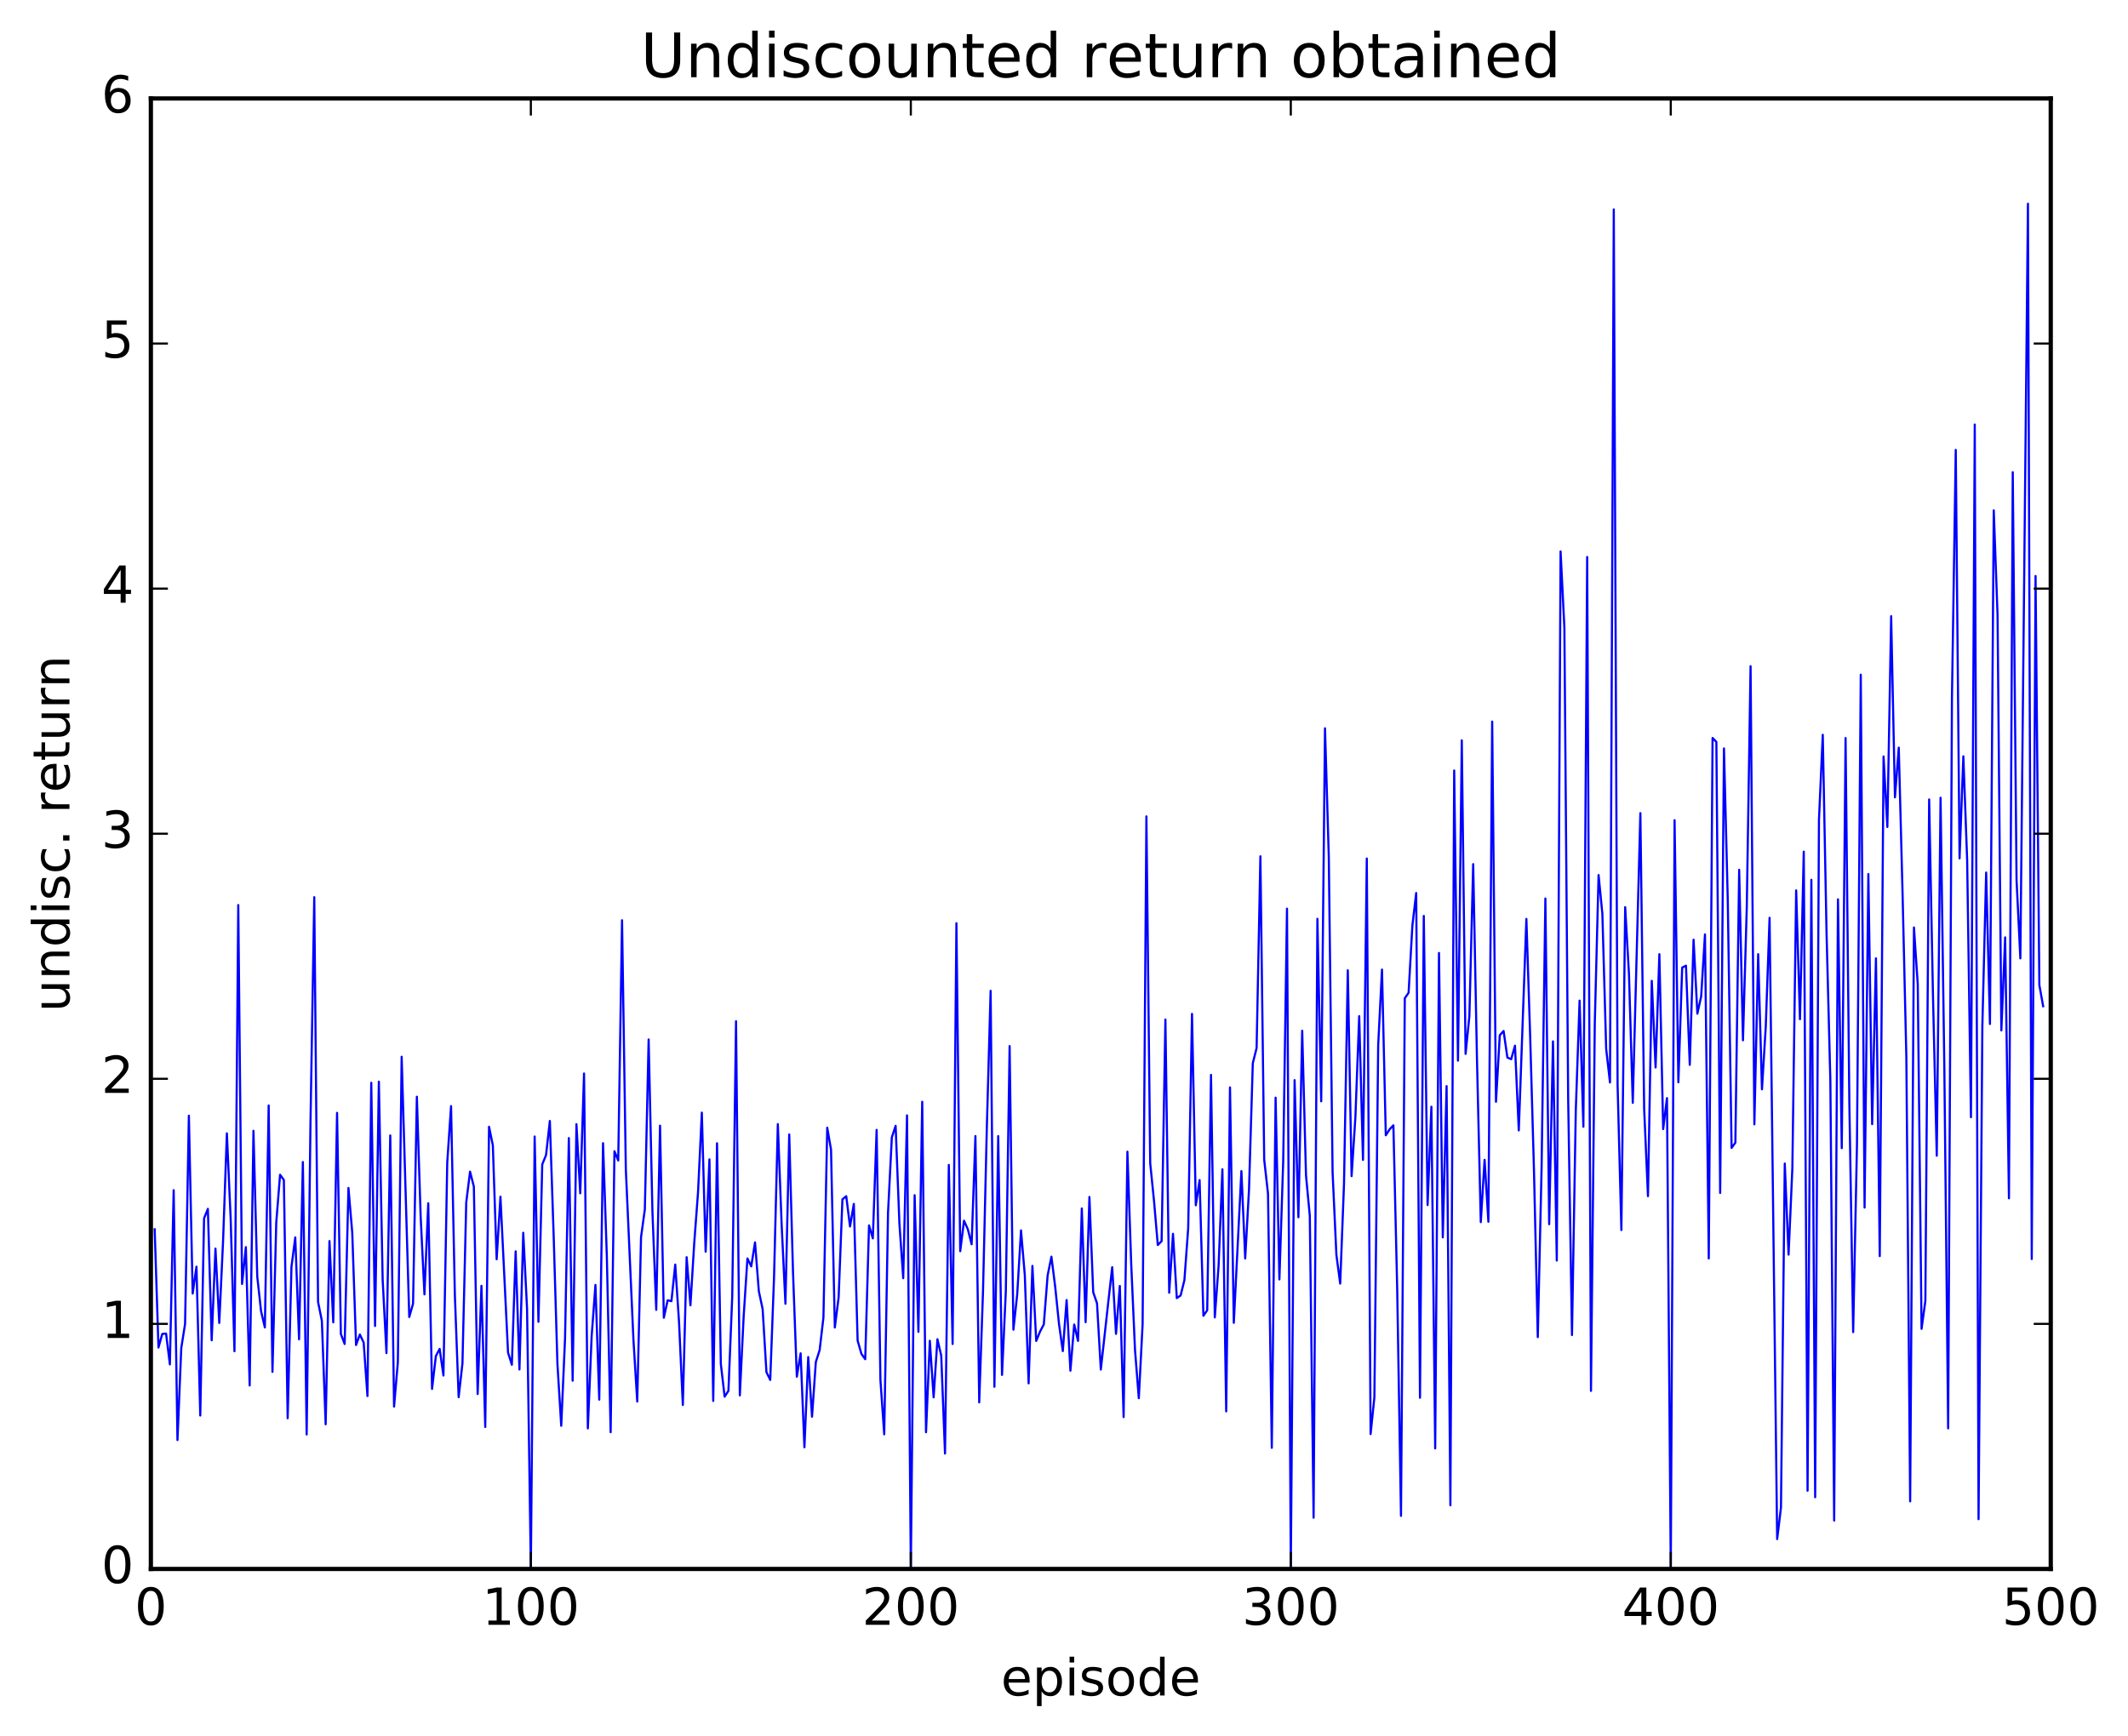<?xml version="1.0" encoding="utf-8" standalone="no"?>
<!DOCTYPE svg PUBLIC "-//W3C//DTD SVG 1.1//EN"
  "http://www.w3.org/Graphics/SVG/1.1/DTD/svg11.dtd">
<!-- Created with matplotlib (http://matplotlib.org/) -->
<svg height="408pt" version="1.1" viewBox="0 0 500 408" width="500pt" xmlns="http://www.w3.org/2000/svg" xmlns:xlink="http://www.w3.org/1999/xlink">
 <defs>
  <style type="text/css">
*{stroke-linecap:butt;stroke-linejoin:round;stroke-miterlimit:100000;}
  </style>
 </defs>
 <g id="figure_1">
  <g id="patch_1">
   <path d="M 0 408.169 
L 500.501 408.169 
L 500.501 0 
L 0 0 
z
" style="fill:#ffffff;"/>
  </g>
  <g id="axes_1">
   <g id="patch_2">
    <path d="M 35.449 368.742 
L 481.849 368.742 
L 481.849 23.142 
L 35.449 23.142 
z
" style="fill:#ffffff;"/>
   </g>
   <g id="line2d_1">
    <path clip-path="url(#p839afb2a1e)" d="M 36.342 288.913 
L 37.234 316.696 
L 38.127 313.504 
L 39.02 313.414 
L 39.913 320.666 
L 40.806 279.722 
L 41.698 338.449 
L 42.591 316.83 
L 43.484 311.155 
L 44.377 262.21 
L 45.27 304.016 
L 46.162 297.7 
L 47.055 332.679 
L 47.948 286.339 
L 48.841 284.112 
L 49.734 315 
L 50.626 293.447 
L 51.519 310.923 
L 52.412 291.702 
L 53.305 266.364 
L 54.198 286.371 
L 55.09 317.571 
L 55.983 212.708 
L 56.876 301.763 
L 57.769 293.102 
L 58.662 325.616 
L 59.554 265.764 
L 60.447 300.029 
L 61.34 308.172 
L 62.233 311.982 
L 63.126 259.811 
L 64.018 322.424 
L 64.911 287.31 
L 65.804 276.091 
L 66.697 277.318 
L 67.59 333.314 
L 68.482 297.735 
L 69.375 290.815 
L 70.268 314.774 
L 71.161 273.105 
L 72.054 337.135 
L 72.946 264.209 
L 73.839 210.86 
L 74.732 305.987 
L 75.625 310.411 
L 76.518 334.741 
L 77.41 291.677 
L 78.303 310.776 
L 79.196 261.553 
L 80.089 313.52 
L 80.982 315.869 
L 81.874 279.197 
L 82.767 289.726 
L 83.66 316.107 
L 84.553 313.642 
L 85.446 315.52 
L 86.338 328.103 
L 87.231 254.47 
L 88.124 311.632 
L 89.017 254.208 
L 89.91 300.736 
L 90.802 318.008 
L 91.695 266.849 
L 92.588 330.585 
L 93.481 320.136 
L 94.374 248.36 
L 96.159 309.53 
L 97.052 306.396 
L 97.945 257.757 
L 98.838 285.939 
L 99.73 304.206 
L 100.623 282.796 
L 101.516 326.423 
L 102.409 318.7 
L 103.302 317.029 
L 104.194 323.277 
L 105.087 273.185 
L 105.98 259.961 
L 106.873 304.306 
L 107.766 328.37 
L 108.658 320.461 
L 109.551 282.581 
L 110.444 275.362 
L 111.337 278.863 
L 112.23 327.622 
L 113.122 302.198 
L 114.015 335.37 
L 114.908 264.812 
L 115.801 269.178 
L 116.694 295.957 
L 117.586 281.24 
L 119.372 317.898 
L 120.265 320.746 
L 121.158 294.093 
L 122.05 321.865 
L 122.943 289.727 
L 123.836 307.545 
L 124.729 368.742 
L 125.622 267.109 
L 126.514 310.648 
L 127.407 273.665 
L 128.3 271.467 
L 129.193 263.453 
L 130.086 290.309 
L 130.978 320.618 
L 131.871 335.092 
L 132.764 314.554 
L 133.657 267.475 
L 134.55 324.496 
L 135.442 264.203 
L 136.335 280.456 
L 137.228 252.292 
L 138.121 335.699 
L 139.014 314.057 
L 139.906 301.99 
L 140.799 328.946 
L 141.692 268.676 
L 142.585 295.297 
L 143.478 336.604 
L 144.37 270.559 
L 145.263 272.743 
L 146.156 216.282 
L 147.049 274.862 
L 148.834 314.885 
L 149.727 329.391 
L 150.62 290.762 
L 151.513 284.221 
L 152.406 244.294 
L 153.298 284.758 
L 154.191 307.844 
L 155.084 264.555 
L 155.977 309.697 
L 156.87 305.606 
L 157.762 305.8 
L 158.655 297.199 
L 159.548 310.738 
L 160.441 330.202 
L 161.334 295.472 
L 162.226 306.776 
L 163.119 292.147 
L 164.012 280.208 
L 164.905 261.49 
L 165.798 294.174 
L 166.69 272.474 
L 167.583 329.254 
L 168.476 268.693 
L 169.369 320.557 
L 170.262 328.241 
L 171.154 326.88 
L 172.047 304.744 
L 172.94 240.02 
L 173.833 327.946 
L 174.726 309.494 
L 175.618 295.767 
L 176.511 297.622 
L 177.404 291.985 
L 178.297 303.458 
L 179.19 307.649 
L 180.082 322.459 
L 180.975 324.318 
L 181.868 300.275 
L 182.761 264.195 
L 183.654 287.783 
L 184.546 306.413 
L 185.439 266.619 
L 186.332 299.103 
L 187.225 323.557 
L 188.118 318.063 
L 189.01 340.151 
L 189.903 318.937 
L 190.796 332.956 
L 191.689 320.104 
L 192.582 317.316 
L 193.474 309.669 
L 194.367 265.03 
L 195.26 270.175 
L 196.153 311.994 
L 197.046 304.919 
L 197.938 281.875 
L 198.831 281.132 
L 199.724 288.253 
L 200.617 282.949 
L 201.51 315.075 
L 202.402 318.191 
L 203.295 319.44 
L 204.188 288.008 
L 205.081 291.048 
L 205.974 265.548 
L 206.866 324.302 
L 207.759 337.093 
L 208.652 285.023 
L 209.545 267.319 
L 210.438 264.598 
L 211.33 287.583 
L 212.223 300.404 
L 213.116 262.14 
L 214.009 368.742 
L 214.902 280.902 
L 215.794 313.006 
L 216.687 258.946 
L 217.58 336.612 
L 218.473 315.116 
L 219.366 328.402 
L 220.258 314.747 
L 221.151 318.583 
L 222.044 341.617 
L 222.937 273.782 
L 223.83 315.868 
L 224.722 216.976 
L 225.615 294.057 
L 226.508 286.897 
L 227.401 288.891 
L 228.294 292.43 
L 229.186 266.997 
L 230.079 329.597 
L 230.972 303.42 
L 231.865 265.13 
L 232.758 232.862 
L 233.65 325.921 
L 234.543 267.005 
L 235.436 323.133 
L 236.329 303.549 
L 237.222 245.861 
L 238.114 312.5 
L 239.007 304.212 
L 239.9 289.173 
L 240.793 299.701 
L 241.686 325.118 
L 242.578 297.52 
L 243.471 315.153 
L 244.364 312.972 
L 245.257 311.254 
L 246.15 299.769 
L 247.042 295.344 
L 247.935 302.466 
L 248.828 311.176 
L 249.721 317.537 
L 250.614 305.54 
L 251.506 322.136 
L 252.399 311.293 
L 253.292 315.14 
L 254.185 284.012 
L 255.078 310.741 
L 255.97 281.315 
L 256.863 303.701 
L 257.756 306.309 
L 258.649 321.876 
L 260.434 305.754 
L 261.327 297.819 
L 262.22 313.493 
L 263.113 302.232 
L 264.006 333.043 
L 264.898 270.67 
L 265.791 297.031 
L 266.684 317.275 
L 267.577 328.608 
L 268.47 311.224 
L 269.362 191.871 
L 270.255 273.379 
L 271.148 282.212 
L 272.041 292.607 
L 272.934 291.695 
L 273.826 239.611 
L 274.719 303.821 
L 275.612 289.973 
L 276.505 305.083 
L 277.398 304.467 
L 278.29 300.873 
L 279.183 288.619 
L 280.076 238.285 
L 280.969 283.27 
L 281.862 277.349 
L 282.754 309.24 
L 283.647 307.947 
L 284.54 252.63 
L 285.433 309.621 
L 286.326 297.437 
L 287.218 274.813 
L 288.111 331.704 
L 289.004 255.561 
L 289.897 310.888 
L 291.682 275.233 
L 292.575 295.776 
L 293.468 279.627 
L 294.361 249.874 
L 295.254 246.32 
L 296.146 201.25 
L 297.039 272.54 
L 297.932 280.536 
L 298.825 340.267 
L 299.718 257.974 
L 300.61 300.693 
L 301.503 272.965 
L 302.396 213.556 
L 303.289 368.742 
L 304.182 253.854 
L 305.074 286.081 
L 305.967 242.252 
L 306.86 276.237 
L 307.753 285.734 
L 308.646 356.692 
L 309.538 215.936 
L 310.431 258.831 
L 311.324 171.165 
L 312.217 201.41 
L 313.11 275.568 
L 314.002 294.934 
L 314.895 301.674 
L 315.788 278.297 
L 316.681 228.039 
L 317.574 276.418 
L 318.466 262.618 
L 319.359 238.815 
L 320.252 272.606 
L 321.145 201.773 
L 322.038 337.038 
L 322.93 328.412 
L 323.823 245.642 
L 324.716 227.87 
L 325.609 266.821 
L 326.502 265.424 
L 327.394 264.479 
L 328.287 302.803 
L 329.18 356.266 
L 330.073 234.617 
L 330.966 233.318 
L 331.858 217.527 
L 332.751 209.874 
L 333.644 328.499 
L 334.537 215.264 
L 335.43 283.215 
L 336.322 260.11 
L 337.215 340.409 
L 338.108 223.969 
L 339.001 290.814 
L 339.894 255.262 
L 340.786 353.78 
L 341.679 181.083 
L 342.572 249.278 
L 343.465 173.995 
L 344.358 247.685 
L 345.25 238.824 
L 346.143 203.089 
L 347.036 249.055 
L 347.929 287.23 
L 348.822 272.591 
L 349.714 287.144 
L 350.607 169.591 
L 351.5 258.939 
L 352.393 243.304 
L 353.286 242.309 
L 354.178 248.541 
L 355.071 248.932 
L 355.964 245.763 
L 356.857 265.674 
L 358.642 215.963 
L 359.535 243.723 
L 360.428 275.094 
L 361.321 314.258 
L 362.214 274.574 
L 363.106 211.17 
L 363.999 287.719 
L 364.892 244.746 
L 365.785 296.26 
L 366.678 129.588 
L 367.57 147.416 
L 368.463 258.394 
L 369.356 313.76 
L 370.249 261.055 
L 371.142 235.171 
L 372.034 264.804 
L 372.927 130.907 
L 373.82 326.885 
L 374.713 240.558 
L 375.606 205.661 
L 376.498 214.766 
L 377.391 246.529 
L 378.284 254.409 
L 379.177 49.225 
L 380.07 254.893 
L 380.962 289.086 
L 381.855 213.197 
L 382.748 228.938 
L 383.641 259.178 
L 385.426 191.108 
L 386.319 260.719 
L 387.212 281.129 
L 388.105 230.52 
L 388.998 250.883 
L 389.89 224.254 
L 390.783 265.364 
L 391.676 258.087 
L 392.569 368.742 
L 393.462 192.763 
L 394.354 254.359 
L 395.247 227.411 
L 396.14 226.951 
L 397.033 250.261 
L 397.926 220.844 
L 398.818 238.238 
L 399.711 234.16 
L 400.604 219.609 
L 401.497 295.77 
L 402.39 173.439 
L 403.282 174.368 
L 404.175 280.372 
L 405.068 175.906 
L 405.961 211.545 
L 406.854 269.789 
L 407.746 268.551 
L 408.639 204.42 
L 409.532 244.491 
L 410.425 213.316 
L 411.318 156.576 
L 412.21 264.247 
L 413.103 224.253 
L 413.996 256.015 
L 414.889 241.247 
L 415.782 215.707 
L 417.567 361.716 
L 418.46 354.322 
L 419.353 273.462 
L 420.246 294.867 
L 421.138 274.542 
L 422.031 209.259 
L 422.924 239.539 
L 423.817 200.153 
L 424.71 350.356 
L 425.602 206.767 
L 426.495 351.876 
L 427.388 192.707 
L 428.281 172.692 
L 429.174 219.424 
L 430.066 254.004 
L 430.959 357.371 
L 431.852 211.364 
L 432.745 269.843 
L 433.638 173.462 
L 434.53 259.39 
L 435.423 313.076 
L 436.316 269.148 
L 437.209 158.567 
L 438.102 283.807 
L 438.994 205.418 
L 439.887 264.198 
L 440.78 225.232 
L 441.673 295.216 
L 442.566 177.786 
L 443.458 194.354 
L 444.351 144.812 
L 445.244 187.39 
L 446.137 175.716 
L 447.03 209.93 
L 447.922 248.504 
L 448.815 352.853 
L 449.708 217.976 
L 450.601 231.316 
L 451.494 312.312 
L 452.386 305.752 
L 453.279 187.891 
L 454.172 233.774 
L 455.065 271.618 
L 455.958 187.488 
L 456.85 251.321 
L 457.743 335.696 
L 458.636 164.007 
L 459.529 105.738 
L 460.422 201.735 
L 461.314 177.75 
L 462.207 202.181 
L 463.1 262.574 
L 463.993 99.769 
L 464.886 357.04 
L 465.778 241.131 
L 466.671 205.067 
L 467.564 240.66 
L 468.457 119.938 
L 469.35 144.576 
L 470.242 242.17 
L 471.135 220.308 
L 472.028 281.625 
L 472.921 110.981 
L 473.814 206.851 
L 474.706 225.239 
L 476.492 47.879 
L 477.385 295.905 
L 478.278 135.371 
L 479.17 231.513 
L 480.063 236.485 
L 480.063 236.485 
" style="fill:none;stroke:#0000ff;stroke-linecap:square;stroke-width:0.5;"/>
   </g>
   <g id="patch_3">
    <path d="M 35.449 368.742 
L 35.449 23.142 
" style="fill:none;stroke:#000000;stroke-linecap:square;stroke-linejoin:miter;"/>
   </g>
   <g id="patch_4">
    <path d="M 481.849 368.742 
L 481.849 23.142 
" style="fill:none;stroke:#000000;stroke-linecap:square;stroke-linejoin:miter;"/>
   </g>
   <g id="patch_5">
    <path d="M 35.449 23.142 
L 481.849 23.142 
" style="fill:none;stroke:#000000;stroke-linecap:square;stroke-linejoin:miter;"/>
   </g>
   <g id="patch_6">
    <path d="M 35.449 368.742 
L 481.849 368.742 
" style="fill:none;stroke:#000000;stroke-linecap:square;stroke-linejoin:miter;"/>
   </g>
   <g id="matplotlib.axis_1">
    <g id="xtick_1">
     <g id="line2d_2">
      <defs>
       <path d="M 0 0 
L 0 -4 
" id="m6b965573c4" style="stroke:#000000;stroke-width:0.5;"/>
      </defs>
      <g>
       <use style="stroke:#000000;stroke-width:0.5;" x="35.449" xlink:href="#m6b965573c4" y="368.742"/>
      </g>
     </g>
     <g id="line2d_3">
      <defs>
       <path d="M 0 0 
L 0 4 
" id="m1d250a4762" style="stroke:#000000;stroke-width:0.5;"/>
      </defs>
      <g>
       <use style="stroke:#000000;stroke-width:0.5;" x="35.449" xlink:href="#m1d250a4762" y="23.142"/>
      </g>
     </g>
     <g id="text_1">
      <!-- 0 -->
      <defs>
       <path d="M 31.781 66.406 
Q 24.172 66.406 20.328 58.906 
Q 16.5 51.422 16.5 36.375 
Q 16.5 21.391 20.328 13.891 
Q 24.172 6.391 31.781 6.391 
Q 39.453 6.391 43.281 13.891 
Q 47.125 21.391 47.125 36.375 
Q 47.125 51.422 43.281 58.906 
Q 39.453 66.406 31.781 66.406 
M 31.781 74.219 
Q 44.047 74.219 50.516 64.516 
Q 56.984 54.828 56.984 36.375 
Q 56.984 17.969 50.516 8.266 
Q 44.047 -1.422 31.781 -1.422 
Q 19.531 -1.422 13.062 8.266 
Q 6.594 17.969 6.594 36.375 
Q 6.594 54.828 13.062 64.516 
Q 19.531 74.219 31.781 74.219 
" id="BitstreamVeraSans-Roman-30"/>
      </defs>
      <g transform="translate(31.631 381.86)scale(0.12 -0.12)">
       <use xlink:href="#BitstreamVeraSans-Roman-30"/>
      </g>
     </g>
    </g>
    <g id="xtick_2">
     <g id="line2d_4">
      <g>
       <use style="stroke:#000000;stroke-width:0.5;" x="124.729" xlink:href="#m6b965573c4" y="368.742"/>
      </g>
     </g>
     <g id="line2d_5">
      <g>
       <use style="stroke:#000000;stroke-width:0.5;" x="124.729" xlink:href="#m1d250a4762" y="23.142"/>
      </g>
     </g>
     <g id="text_2">
      <!-- 100 -->
      <defs>
       <path d="M 12.406 8.297 
L 28.516 8.297 
L 28.516 63.922 
L 10.984 60.406 
L 10.984 69.391 
L 28.422 72.906 
L 38.281 72.906 
L 38.281 8.297 
L 54.391 8.297 
L 54.391 0 
L 12.406 0 
z
" id="BitstreamVeraSans-Roman-31"/>
      </defs>
      <g transform="translate(113.276 381.86)scale(0.12 -0.12)">
       <use xlink:href="#BitstreamVeraSans-Roman-31"/>
       <use x="63.623" xlink:href="#BitstreamVeraSans-Roman-30"/>
       <use x="127.246" xlink:href="#BitstreamVeraSans-Roman-30"/>
      </g>
     </g>
    </g>
    <g id="xtick_3">
     <g id="line2d_6">
      <g>
       <use style="stroke:#000000;stroke-width:0.5;" x="214.009" xlink:href="#m6b965573c4" y="368.742"/>
      </g>
     </g>
     <g id="line2d_7">
      <g>
       <use style="stroke:#000000;stroke-width:0.5;" x="214.009" xlink:href="#m1d250a4762" y="23.142"/>
      </g>
     </g>
     <g id="text_3">
      <!-- 200 -->
      <defs>
       <path d="M 19.188 8.297 
L 53.609 8.297 
L 53.609 0 
L 7.328 0 
L 7.328 8.297 
Q 12.938 14.109 22.625 23.891 
Q 32.328 33.688 34.812 36.531 
Q 39.547 41.844 41.422 45.531 
Q 43.312 49.219 43.312 52.781 
Q 43.312 58.594 39.234 62.25 
Q 35.156 65.922 28.609 65.922 
Q 23.969 65.922 18.812 64.312 
Q 13.672 62.703 7.812 59.422 
L 7.812 69.391 
Q 13.766 71.781 18.938 73 
Q 24.125 74.219 28.422 74.219 
Q 39.75 74.219 46.484 68.547 
Q 53.219 62.891 53.219 53.422 
Q 53.219 48.922 51.531 44.891 
Q 49.859 40.875 45.406 35.406 
Q 44.188 33.984 37.641 27.219 
Q 31.109 20.453 19.188 8.297 
" id="BitstreamVeraSans-Roman-32"/>
      </defs>
      <g transform="translate(202.556 381.86)scale(0.12 -0.12)">
       <use xlink:href="#BitstreamVeraSans-Roman-32"/>
       <use x="63.623" xlink:href="#BitstreamVeraSans-Roman-30"/>
       <use x="127.246" xlink:href="#BitstreamVeraSans-Roman-30"/>
      </g>
     </g>
    </g>
    <g id="xtick_4">
     <g id="line2d_8">
      <g>
       <use style="stroke:#000000;stroke-width:0.5;" x="303.289" xlink:href="#m6b965573c4" y="368.742"/>
      </g>
     </g>
     <g id="line2d_9">
      <g>
       <use style="stroke:#000000;stroke-width:0.5;" x="303.289" xlink:href="#m1d250a4762" y="23.142"/>
      </g>
     </g>
     <g id="text_4">
      <!-- 300 -->
      <defs>
       <path d="M 40.578 39.312 
Q 47.656 37.797 51.625 33 
Q 55.609 28.219 55.609 21.188 
Q 55.609 10.406 48.188 4.484 
Q 40.766 -1.422 27.094 -1.422 
Q 22.516 -1.422 17.656 -0.516 
Q 12.797 0.391 7.625 2.203 
L 7.625 11.719 
Q 11.719 9.328 16.594 8.109 
Q 21.484 6.891 26.812 6.891 
Q 36.078 6.891 40.938 10.547 
Q 45.797 14.203 45.797 21.188 
Q 45.797 27.641 41.281 31.266 
Q 36.766 34.906 28.719 34.906 
L 20.219 34.906 
L 20.219 43.016 
L 29.109 43.016 
Q 36.375 43.016 40.234 45.922 
Q 44.094 48.828 44.094 54.297 
Q 44.094 59.906 40.109 62.906 
Q 36.141 65.922 28.719 65.922 
Q 24.656 65.922 20.016 65.031 
Q 15.375 64.156 9.812 62.312 
L 9.812 71.094 
Q 15.438 72.656 20.344 73.438 
Q 25.25 74.219 29.594 74.219 
Q 40.828 74.219 47.359 69.109 
Q 53.906 64.016 53.906 55.328 
Q 53.906 49.266 50.438 45.094 
Q 46.969 40.922 40.578 39.312 
" id="BitstreamVeraSans-Roman-33"/>
      </defs>
      <g transform="translate(291.836 381.86)scale(0.12 -0.12)">
       <use xlink:href="#BitstreamVeraSans-Roman-33"/>
       <use x="63.623" xlink:href="#BitstreamVeraSans-Roman-30"/>
       <use x="127.246" xlink:href="#BitstreamVeraSans-Roman-30"/>
      </g>
     </g>
    </g>
    <g id="xtick_5">
     <g id="line2d_10">
      <g>
       <use style="stroke:#000000;stroke-width:0.5;" x="392.569" xlink:href="#m6b965573c4" y="368.742"/>
      </g>
     </g>
     <g id="line2d_11">
      <g>
       <use style="stroke:#000000;stroke-width:0.5;" x="392.569" xlink:href="#m1d250a4762" y="23.142"/>
      </g>
     </g>
     <g id="text_5">
      <!-- 400 -->
      <defs>
       <path d="M 37.797 64.312 
L 12.891 25.391 
L 37.797 25.391 
z
M 35.203 72.906 
L 47.609 72.906 
L 47.609 25.391 
L 58.016 25.391 
L 58.016 17.188 
L 47.609 17.188 
L 47.609 0 
L 37.797 0 
L 37.797 17.188 
L 4.891 17.188 
L 4.891 26.703 
z
" id="BitstreamVeraSans-Roman-34"/>
      </defs>
      <g transform="translate(381.116 381.86)scale(0.12 -0.12)">
       <use xlink:href="#BitstreamVeraSans-Roman-34"/>
       <use x="63.623" xlink:href="#BitstreamVeraSans-Roman-30"/>
       <use x="127.246" xlink:href="#BitstreamVeraSans-Roman-30"/>
      </g>
     </g>
    </g>
    <g id="xtick_6">
     <g id="line2d_12">
      <g>
       <use style="stroke:#000000;stroke-width:0.5;" x="481.849" xlink:href="#m6b965573c4" y="368.742"/>
      </g>
     </g>
     <g id="line2d_13">
      <g>
       <use style="stroke:#000000;stroke-width:0.5;" x="481.849" xlink:href="#m1d250a4762" y="23.142"/>
      </g>
     </g>
     <g id="text_6">
      <!-- 500 -->
      <defs>
       <path d="M 10.797 72.906 
L 49.516 72.906 
L 49.516 64.594 
L 19.828 64.594 
L 19.828 46.734 
Q 21.969 47.469 24.109 47.828 
Q 26.266 48.188 28.422 48.188 
Q 40.625 48.188 47.75 41.5 
Q 54.891 34.812 54.891 23.391 
Q 54.891 11.625 47.562 5.094 
Q 40.234 -1.422 26.906 -1.422 
Q 22.312 -1.422 17.547 -0.641 
Q 12.797 0.141 7.719 1.703 
L 7.719 11.625 
Q 12.109 9.234 16.797 8.062 
Q 21.484 6.891 26.703 6.891 
Q 35.156 6.891 40.078 11.328 
Q 45.016 15.766 45.016 23.391 
Q 45.016 31 40.078 35.438 
Q 35.156 39.891 26.703 39.891 
Q 22.75 39.891 18.812 39.016 
Q 14.891 38.141 10.797 36.281 
z
" id="BitstreamVeraSans-Roman-35"/>
      </defs>
      <g transform="translate(470.396 381.86)scale(0.12 -0.12)">
       <use xlink:href="#BitstreamVeraSans-Roman-35"/>
       <use x="63.623" xlink:href="#BitstreamVeraSans-Roman-30"/>
       <use x="127.246" xlink:href="#BitstreamVeraSans-Roman-30"/>
      </g>
     </g>
    </g>
    <g id="text_7">
     <!-- episode -->
     <defs>
      <path d="M 45.406 46.391 
L 45.406 75.984 
L 54.391 75.984 
L 54.391 0 
L 45.406 0 
L 45.406 8.203 
Q 42.578 3.328 38.25 0.953 
Q 33.938 -1.422 27.875 -1.422 
Q 17.969 -1.422 11.734 6.484 
Q 5.516 14.406 5.516 27.297 
Q 5.516 40.188 11.734 48.094 
Q 17.969 56 27.875 56 
Q 33.938 56 38.25 53.625 
Q 42.578 51.266 45.406 46.391 
M 14.797 27.297 
Q 14.797 17.391 18.875 11.75 
Q 22.953 6.109 30.078 6.109 
Q 37.203 6.109 41.297 11.75 
Q 45.406 17.391 45.406 27.297 
Q 45.406 37.203 41.297 42.844 
Q 37.203 48.484 30.078 48.484 
Q 22.953 48.484 18.875 42.844 
Q 14.797 37.203 14.797 27.297 
" id="BitstreamVeraSans-Roman-64"/>
      <path d="M 18.109 8.203 
L 18.109 -20.797 
L 9.078 -20.797 
L 9.078 54.688 
L 18.109 54.688 
L 18.109 46.391 
Q 20.953 51.266 25.266 53.625 
Q 29.594 56 35.594 56 
Q 45.562 56 51.781 48.094 
Q 58.016 40.188 58.016 27.297 
Q 58.016 14.406 51.781 6.484 
Q 45.562 -1.422 35.594 -1.422 
Q 29.594 -1.422 25.266 0.953 
Q 20.953 3.328 18.109 8.203 
M 48.688 27.297 
Q 48.688 37.203 44.609 42.844 
Q 40.531 48.484 33.406 48.484 
Q 26.266 48.484 22.188 42.844 
Q 18.109 37.203 18.109 27.297 
Q 18.109 17.391 22.188 11.75 
Q 26.266 6.109 33.406 6.109 
Q 40.531 6.109 44.609 11.75 
Q 48.688 17.391 48.688 27.297 
" id="BitstreamVeraSans-Roman-70"/>
      <path d="M 30.609 48.391 
Q 23.391 48.391 19.188 42.75 
Q 14.984 37.109 14.984 27.297 
Q 14.984 17.484 19.156 11.844 
Q 23.344 6.203 30.609 6.203 
Q 37.797 6.203 41.984 11.859 
Q 46.188 17.531 46.188 27.297 
Q 46.188 37.016 41.984 42.703 
Q 37.797 48.391 30.609 48.391 
M 30.609 56 
Q 42.328 56 49.016 48.375 
Q 55.719 40.766 55.719 27.297 
Q 55.719 13.875 49.016 6.219 
Q 42.328 -1.422 30.609 -1.422 
Q 18.844 -1.422 12.172 6.219 
Q 5.516 13.875 5.516 27.297 
Q 5.516 40.766 12.172 48.375 
Q 18.844 56 30.609 56 
" id="BitstreamVeraSans-Roman-6f"/>
      <path d="M 44.281 53.078 
L 44.281 44.578 
Q 40.484 46.531 36.375 47.5 
Q 32.281 48.484 27.875 48.484 
Q 21.188 48.484 17.844 46.438 
Q 14.5 44.391 14.5 40.281 
Q 14.5 37.156 16.891 35.375 
Q 19.281 33.594 26.516 31.984 
L 29.594 31.297 
Q 39.156 29.25 43.188 25.516 
Q 47.219 21.781 47.219 15.094 
Q 47.219 7.469 41.188 3.016 
Q 35.156 -1.422 24.609 -1.422 
Q 20.219 -1.422 15.453 -0.562 
Q 10.688 0.297 5.422 2 
L 5.422 11.281 
Q 10.406 8.688 15.234 7.391 
Q 20.062 6.109 24.812 6.109 
Q 31.156 6.109 34.562 8.281 
Q 37.984 10.453 37.984 14.406 
Q 37.984 18.062 35.516 20.016 
Q 33.062 21.969 24.703 23.781 
L 21.578 24.516 
Q 13.234 26.266 9.516 29.906 
Q 5.812 33.547 5.812 39.891 
Q 5.812 47.609 11.281 51.797 
Q 16.75 56 26.812 56 
Q 31.781 56 36.172 55.266 
Q 40.578 54.547 44.281 53.078 
" id="BitstreamVeraSans-Roman-73"/>
      <path d="M 56.203 29.594 
L 56.203 25.203 
L 14.891 25.203 
Q 15.484 15.922 20.484 11.062 
Q 25.484 6.203 34.422 6.203 
Q 39.594 6.203 44.453 7.469 
Q 49.312 8.734 54.109 11.281 
L 54.109 2.781 
Q 49.266 0.734 44.188 -0.344 
Q 39.109 -1.422 33.891 -1.422 
Q 20.797 -1.422 13.156 6.188 
Q 5.516 13.812 5.516 26.812 
Q 5.516 40.234 12.766 48.109 
Q 20.016 56 32.328 56 
Q 43.359 56 49.781 48.891 
Q 56.203 41.797 56.203 29.594 
M 47.219 32.234 
Q 47.125 39.594 43.094 43.984 
Q 39.062 48.391 32.422 48.391 
Q 24.906 48.391 20.391 44.141 
Q 15.875 39.891 15.188 32.172 
z
" id="BitstreamVeraSans-Roman-65"/>
      <path d="M 9.422 54.688 
L 18.406 54.688 
L 18.406 0 
L 9.422 0 
z
M 9.422 75.984 
L 18.406 75.984 
L 18.406 64.594 
L 9.422 64.594 
z
" id="BitstreamVeraSans-Roman-69"/>
     </defs>
     <g transform="translate(235.183 398.474)scale(0.12 -0.12)">
      <use xlink:href="#BitstreamVeraSans-Roman-65"/>
      <use x="61.523" xlink:href="#BitstreamVeraSans-Roman-70"/>
      <use x="125.0" xlink:href="#BitstreamVeraSans-Roman-69"/>
      <use x="152.783" xlink:href="#BitstreamVeraSans-Roman-73"/>
      <use x="204.883" xlink:href="#BitstreamVeraSans-Roman-6f"/>
      <use x="266.064" xlink:href="#BitstreamVeraSans-Roman-64"/>
      <use x="329.541" xlink:href="#BitstreamVeraSans-Roman-65"/>
     </g>
    </g>
   </g>
   <g id="matplotlib.axis_2">
    <g id="ytick_1">
     <g id="line2d_14">
      <defs>
       <path d="M 0 0 
L 4 0 
" id="mffe0ecaa18" style="stroke:#000000;stroke-width:0.5;"/>
      </defs>
      <g>
       <use style="stroke:#000000;stroke-width:0.5;" x="35.449" xlink:href="#mffe0ecaa18" y="368.742"/>
      </g>
     </g>
     <g id="line2d_15">
      <defs>
       <path d="M 0 0 
L -4 0 
" id="mbc602a01ff" style="stroke:#000000;stroke-width:0.5;"/>
      </defs>
      <g>
       <use style="stroke:#000000;stroke-width:0.5;" x="481.849" xlink:href="#mbc602a01ff" y="368.742"/>
      </g>
     </g>
     <g id="text_8">
      <!-- 0 -->
      <g transform="translate(23.814 372.053)scale(0.12 -0.12)">
       <use xlink:href="#BitstreamVeraSans-Roman-30"/>
      </g>
     </g>
    </g>
    <g id="ytick_2">
     <g id="line2d_16">
      <g>
       <use style="stroke:#000000;stroke-width:0.5;" x="35.449" xlink:href="#mffe0ecaa18" y="311.142"/>
      </g>
     </g>
     <g id="line2d_17">
      <g>
       <use style="stroke:#000000;stroke-width:0.5;" x="481.849" xlink:href="#mbc602a01ff" y="311.142"/>
      </g>
     </g>
     <g id="text_9">
      <!-- 1 -->
      <g transform="translate(23.814 314.453)scale(0.12 -0.12)">
       <use xlink:href="#BitstreamVeraSans-Roman-31"/>
      </g>
     </g>
    </g>
    <g id="ytick_3">
     <g id="line2d_18">
      <g>
       <use style="stroke:#000000;stroke-width:0.5;" x="35.449" xlink:href="#mffe0ecaa18" y="253.542"/>
      </g>
     </g>
     <g id="line2d_19">
      <g>
       <use style="stroke:#000000;stroke-width:0.5;" x="481.849" xlink:href="#mbc602a01ff" y="253.542"/>
      </g>
     </g>
     <g id="text_10">
      <!-- 2 -->
      <g transform="translate(23.814 256.853)scale(0.12 -0.12)">
       <use xlink:href="#BitstreamVeraSans-Roman-32"/>
      </g>
     </g>
    </g>
    <g id="ytick_4">
     <g id="line2d_20">
      <g>
       <use style="stroke:#000000;stroke-width:0.5;" x="35.449" xlink:href="#mffe0ecaa18" y="195.942"/>
      </g>
     </g>
     <g id="line2d_21">
      <g>
       <use style="stroke:#000000;stroke-width:0.5;" x="481.849" xlink:href="#mbc602a01ff" y="195.942"/>
      </g>
     </g>
     <g id="text_11">
      <!-- 3 -->
      <g transform="translate(23.814 199.253)scale(0.12 -0.12)">
       <use xlink:href="#BitstreamVeraSans-Roman-33"/>
      </g>
     </g>
    </g>
    <g id="ytick_5">
     <g id="line2d_22">
      <g>
       <use style="stroke:#000000;stroke-width:0.5;" x="35.449" xlink:href="#mffe0ecaa18" y="138.342"/>
      </g>
     </g>
     <g id="line2d_23">
      <g>
       <use style="stroke:#000000;stroke-width:0.5;" x="481.849" xlink:href="#mbc602a01ff" y="138.342"/>
      </g>
     </g>
     <g id="text_12">
      <!-- 4 -->
      <g transform="translate(23.814 141.653)scale(0.12 -0.12)">
       <use xlink:href="#BitstreamVeraSans-Roman-34"/>
      </g>
     </g>
    </g>
    <g id="ytick_6">
     <g id="line2d_24">
      <g>
       <use style="stroke:#000000;stroke-width:0.5;" x="35.449" xlink:href="#mffe0ecaa18" y="80.742"/>
      </g>
     </g>
     <g id="line2d_25">
      <g>
       <use style="stroke:#000000;stroke-width:0.5;" x="481.849" xlink:href="#mbc602a01ff" y="80.742"/>
      </g>
     </g>
     <g id="text_13">
      <!-- 5 -->
      <g transform="translate(23.814 84.053)scale(0.12 -0.12)">
       <use xlink:href="#BitstreamVeraSans-Roman-35"/>
      </g>
     </g>
    </g>
    <g id="ytick_7">
     <g id="line2d_26">
      <g>
       <use style="stroke:#000000;stroke-width:0.5;" x="35.449" xlink:href="#mffe0ecaa18" y="23.142"/>
      </g>
     </g>
     <g id="line2d_27">
      <g>
       <use style="stroke:#000000;stroke-width:0.5;" x="481.849" xlink:href="#mbc602a01ff" y="23.142"/>
      </g>
     </g>
     <g id="text_14">
      <!-- 6 -->
      <defs>
       <path d="M 33.016 40.375 
Q 26.375 40.375 22.484 35.828 
Q 18.609 31.297 18.609 23.391 
Q 18.609 15.531 22.484 10.953 
Q 26.375 6.391 33.016 6.391 
Q 39.656 6.391 43.531 10.953 
Q 47.406 15.531 47.406 23.391 
Q 47.406 31.297 43.531 35.828 
Q 39.656 40.375 33.016 40.375 
M 52.594 71.297 
L 52.594 62.312 
Q 48.875 64.062 45.094 64.984 
Q 41.312 65.922 37.594 65.922 
Q 27.828 65.922 22.672 59.328 
Q 17.531 52.734 16.797 39.406 
Q 19.672 43.656 24.016 45.922 
Q 28.375 48.188 33.594 48.188 
Q 44.578 48.188 50.953 41.516 
Q 57.328 34.859 57.328 23.391 
Q 57.328 12.156 50.688 5.359 
Q 44.047 -1.422 33.016 -1.422 
Q 20.359 -1.422 13.672 8.266 
Q 6.984 17.969 6.984 36.375 
Q 6.984 53.656 15.188 63.938 
Q 23.391 74.219 37.203 74.219 
Q 40.922 74.219 44.703 73.484 
Q 48.484 72.75 52.594 71.297 
" id="BitstreamVeraSans-Roman-36"/>
      </defs>
      <g transform="translate(23.814 26.453)scale(0.12 -0.12)">
       <use xlink:href="#BitstreamVeraSans-Roman-36"/>
      </g>
     </g>
    </g>
    <g id="text_15">
     <!-- undisc. return -->
     <defs>
      <path d="M 48.781 52.594 
L 48.781 44.188 
Q 44.969 46.297 41.141 47.344 
Q 37.312 48.391 33.406 48.391 
Q 24.656 48.391 19.812 42.844 
Q 14.984 37.312 14.984 27.297 
Q 14.984 17.281 19.812 11.734 
Q 24.656 6.203 33.406 6.203 
Q 37.312 6.203 41.141 7.25 
Q 44.969 8.297 48.781 10.406 
L 48.781 2.094 
Q 45.016 0.344 40.984 -0.531 
Q 36.969 -1.422 32.422 -1.422 
Q 20.062 -1.422 12.781 6.344 
Q 5.516 14.109 5.516 27.297 
Q 5.516 40.672 12.859 48.328 
Q 20.219 56 33.016 56 
Q 37.156 56 41.109 55.141 
Q 45.062 54.297 48.781 52.594 
" id="BitstreamVeraSans-Roman-63"/>
      <path d="M 8.5 21.578 
L 8.5 54.688 
L 17.484 54.688 
L 17.484 21.922 
Q 17.484 14.156 20.5 10.266 
Q 23.531 6.391 29.594 6.391 
Q 36.859 6.391 41.078 11.031 
Q 45.312 15.672 45.312 23.688 
L 45.312 54.688 
L 54.297 54.688 
L 54.297 0 
L 45.312 0 
L 45.312 8.406 
Q 42.047 3.422 37.719 1 
Q 33.406 -1.422 27.688 -1.422 
Q 18.266 -1.422 13.375 4.438 
Q 8.5 10.297 8.5 21.578 
" id="BitstreamVeraSans-Roman-75"/>
      <path d="M 41.109 46.297 
Q 39.594 47.172 37.812 47.578 
Q 36.031 48 33.891 48 
Q 26.266 48 22.188 43.047 
Q 18.109 38.094 18.109 28.812 
L 18.109 0 
L 9.078 0 
L 9.078 54.688 
L 18.109 54.688 
L 18.109 46.188 
Q 20.953 51.172 25.484 53.578 
Q 30.031 56 36.531 56 
Q 37.453 56 38.578 55.875 
Q 39.703 55.766 41.062 55.516 
z
" id="BitstreamVeraSans-Roman-72"/>
      <path d="M 10.688 12.406 
L 21 12.406 
L 21 0 
L 10.688 0 
z
" id="BitstreamVeraSans-Roman-2e"/>
      <path d="M 54.891 33.016 
L 54.891 0 
L 45.906 0 
L 45.906 32.719 
Q 45.906 40.484 42.875 44.328 
Q 39.844 48.188 33.797 48.188 
Q 26.516 48.188 22.312 43.547 
Q 18.109 38.922 18.109 30.906 
L 18.109 0 
L 9.078 0 
L 9.078 54.688 
L 18.109 54.688 
L 18.109 46.188 
Q 21.344 51.125 25.703 53.562 
Q 30.078 56 35.797 56 
Q 45.219 56 50.047 50.172 
Q 54.891 44.344 54.891 33.016 
" id="BitstreamVeraSans-Roman-6e"/>
      <path d="M 18.312 70.219 
L 18.312 54.688 
L 36.812 54.688 
L 36.812 47.703 
L 18.312 47.703 
L 18.312 18.016 
Q 18.312 11.328 20.141 9.422 
Q 21.969 7.516 27.594 7.516 
L 36.812 7.516 
L 36.812 0 
L 27.594 0 
Q 17.188 0 13.234 3.875 
Q 9.281 7.766 9.281 18.016 
L 9.281 47.703 
L 2.688 47.703 
L 2.688 54.688 
L 9.281 54.688 
L 9.281 70.219 
z
" id="BitstreamVeraSans-Roman-74"/>
      <path id="BitstreamVeraSans-Roman-20"/>
     </defs>
     <g transform="translate(16.318 237.84)rotate(-90.0)scale(0.12 -0.12)">
      <use xlink:href="#BitstreamVeraSans-Roman-75"/>
      <use x="63.379" xlink:href="#BitstreamVeraSans-Roman-6e"/>
      <use x="126.758" xlink:href="#BitstreamVeraSans-Roman-64"/>
      <use x="190.234" xlink:href="#BitstreamVeraSans-Roman-69"/>
      <use x="218.018" xlink:href="#BitstreamVeraSans-Roman-73"/>
      <use x="270.117" xlink:href="#BitstreamVeraSans-Roman-63"/>
      <use x="325.098" xlink:href="#BitstreamVeraSans-Roman-2e"/>
      <use x="356.885" xlink:href="#BitstreamVeraSans-Roman-20"/>
      <use x="388.672" xlink:href="#BitstreamVeraSans-Roman-72"/>
      <use x="429.754" xlink:href="#BitstreamVeraSans-Roman-65"/>
      <use x="491.277" xlink:href="#BitstreamVeraSans-Roman-74"/>
      <use x="530.486" xlink:href="#BitstreamVeraSans-Roman-75"/>
      <use x="593.865" xlink:href="#BitstreamVeraSans-Roman-72"/>
      <use x="634.963" xlink:href="#BitstreamVeraSans-Roman-6e"/>
     </g>
    </g>
   </g>
   <g id="text_16">
    <!-- Undiscounted return obtained -->
    <defs>
     <path d="M 34.281 27.484 
Q 23.391 27.484 19.188 25 
Q 14.984 22.516 14.984 16.5 
Q 14.984 11.719 18.141 8.906 
Q 21.297 6.109 26.703 6.109 
Q 34.188 6.109 38.703 11.406 
Q 43.219 16.703 43.219 25.484 
L 43.219 27.484 
z
M 52.203 31.203 
L 52.203 0 
L 43.219 0 
L 43.219 8.297 
Q 40.141 3.328 35.547 0.953 
Q 30.953 -1.422 24.312 -1.422 
Q 15.922 -1.422 10.953 3.297 
Q 6 8.016 6 15.922 
Q 6 25.141 12.172 29.828 
Q 18.359 34.516 30.609 34.516 
L 43.219 34.516 
L 43.219 35.406 
Q 43.219 41.609 39.141 45 
Q 35.062 48.391 27.688 48.391 
Q 23 48.391 18.547 47.266 
Q 14.109 46.141 10.016 43.891 
L 10.016 52.203 
Q 14.938 54.109 19.578 55.047 
Q 24.219 56 28.609 56 
Q 40.484 56 46.344 49.844 
Q 52.203 43.703 52.203 31.203 
" id="BitstreamVeraSans-Roman-61"/>
     <path d="M 8.688 72.906 
L 18.609 72.906 
L 18.609 28.609 
Q 18.609 16.891 22.844 11.734 
Q 27.094 6.594 36.625 6.594 
Q 46.094 6.594 50.344 11.734 
Q 54.594 16.891 54.594 28.609 
L 54.594 72.906 
L 64.5 72.906 
L 64.5 27.391 
Q 64.5 13.141 57.438 5.859 
Q 50.391 -1.422 36.625 -1.422 
Q 22.797 -1.422 15.734 5.859 
Q 8.688 13.141 8.688 27.391 
z
" id="BitstreamVeraSans-Roman-55"/>
     <path d="M 48.688 27.297 
Q 48.688 37.203 44.609 42.844 
Q 40.531 48.484 33.406 48.484 
Q 26.266 48.484 22.188 42.844 
Q 18.109 37.203 18.109 27.297 
Q 18.109 17.391 22.188 11.75 
Q 26.266 6.109 33.406 6.109 
Q 40.531 6.109 44.609 11.75 
Q 48.688 17.391 48.688 27.297 
M 18.109 46.391 
Q 20.953 51.266 25.266 53.625 
Q 29.594 56 35.594 56 
Q 45.562 56 51.781 48.094 
Q 58.016 40.188 58.016 27.297 
Q 58.016 14.406 51.781 6.484 
Q 45.562 -1.422 35.594 -1.422 
Q 29.594 -1.422 25.266 0.953 
Q 20.953 3.328 18.109 8.203 
L 18.109 0 
L 9.078 0 
L 9.078 75.984 
L 18.109 75.984 
z
" id="BitstreamVeraSans-Roman-62"/>
    </defs>
    <g transform="translate(150.533 18.142)scale(0.144 -0.144)">
     <use xlink:href="#BitstreamVeraSans-Roman-55"/>
     <use x="73.193" xlink:href="#BitstreamVeraSans-Roman-6e"/>
     <use x="136.572" xlink:href="#BitstreamVeraSans-Roman-64"/>
     <use x="200.049" xlink:href="#BitstreamVeraSans-Roman-69"/>
     <use x="227.832" xlink:href="#BitstreamVeraSans-Roman-73"/>
     <use x="279.932" xlink:href="#BitstreamVeraSans-Roman-63"/>
     <use x="334.912" xlink:href="#BitstreamVeraSans-Roman-6f"/>
     <use x="396.094" xlink:href="#BitstreamVeraSans-Roman-75"/>
     <use x="459.473" xlink:href="#BitstreamVeraSans-Roman-6e"/>
     <use x="522.852" xlink:href="#BitstreamVeraSans-Roman-74"/>
     <use x="562.061" xlink:href="#BitstreamVeraSans-Roman-65"/>
     <use x="623.584" xlink:href="#BitstreamVeraSans-Roman-64"/>
     <use x="687.061" xlink:href="#BitstreamVeraSans-Roman-20"/>
     <use x="718.848" xlink:href="#BitstreamVeraSans-Roman-72"/>
     <use x="759.93" xlink:href="#BitstreamVeraSans-Roman-65"/>
     <use x="821.453" xlink:href="#BitstreamVeraSans-Roman-74"/>
     <use x="860.662" xlink:href="#BitstreamVeraSans-Roman-75"/>
     <use x="924.041" xlink:href="#BitstreamVeraSans-Roman-72"/>
     <use x="965.139" xlink:href="#BitstreamVeraSans-Roman-6e"/>
     <use x="1028.518" xlink:href="#BitstreamVeraSans-Roman-20"/>
     <use x="1060.305" xlink:href="#BitstreamVeraSans-Roman-6f"/>
     <use x="1121.486" xlink:href="#BitstreamVeraSans-Roman-62"/>
     <use x="1184.963" xlink:href="#BitstreamVeraSans-Roman-74"/>
     <use x="1224.172" xlink:href="#BitstreamVeraSans-Roman-61"/>
     <use x="1285.451" xlink:href="#BitstreamVeraSans-Roman-69"/>
     <use x="1313.234" xlink:href="#BitstreamVeraSans-Roman-6e"/>
     <use x="1376.613" xlink:href="#BitstreamVeraSans-Roman-65"/>
     <use x="1438.137" xlink:href="#BitstreamVeraSans-Roman-64"/>
    </g>
   </g>
  </g>
 </g>
 <defs>
  <clipPath id="p839afb2a1e">
   <rect height="345.6" width="446.4" x="35.449" y="23.142"/>
  </clipPath>
 </defs>
</svg>
